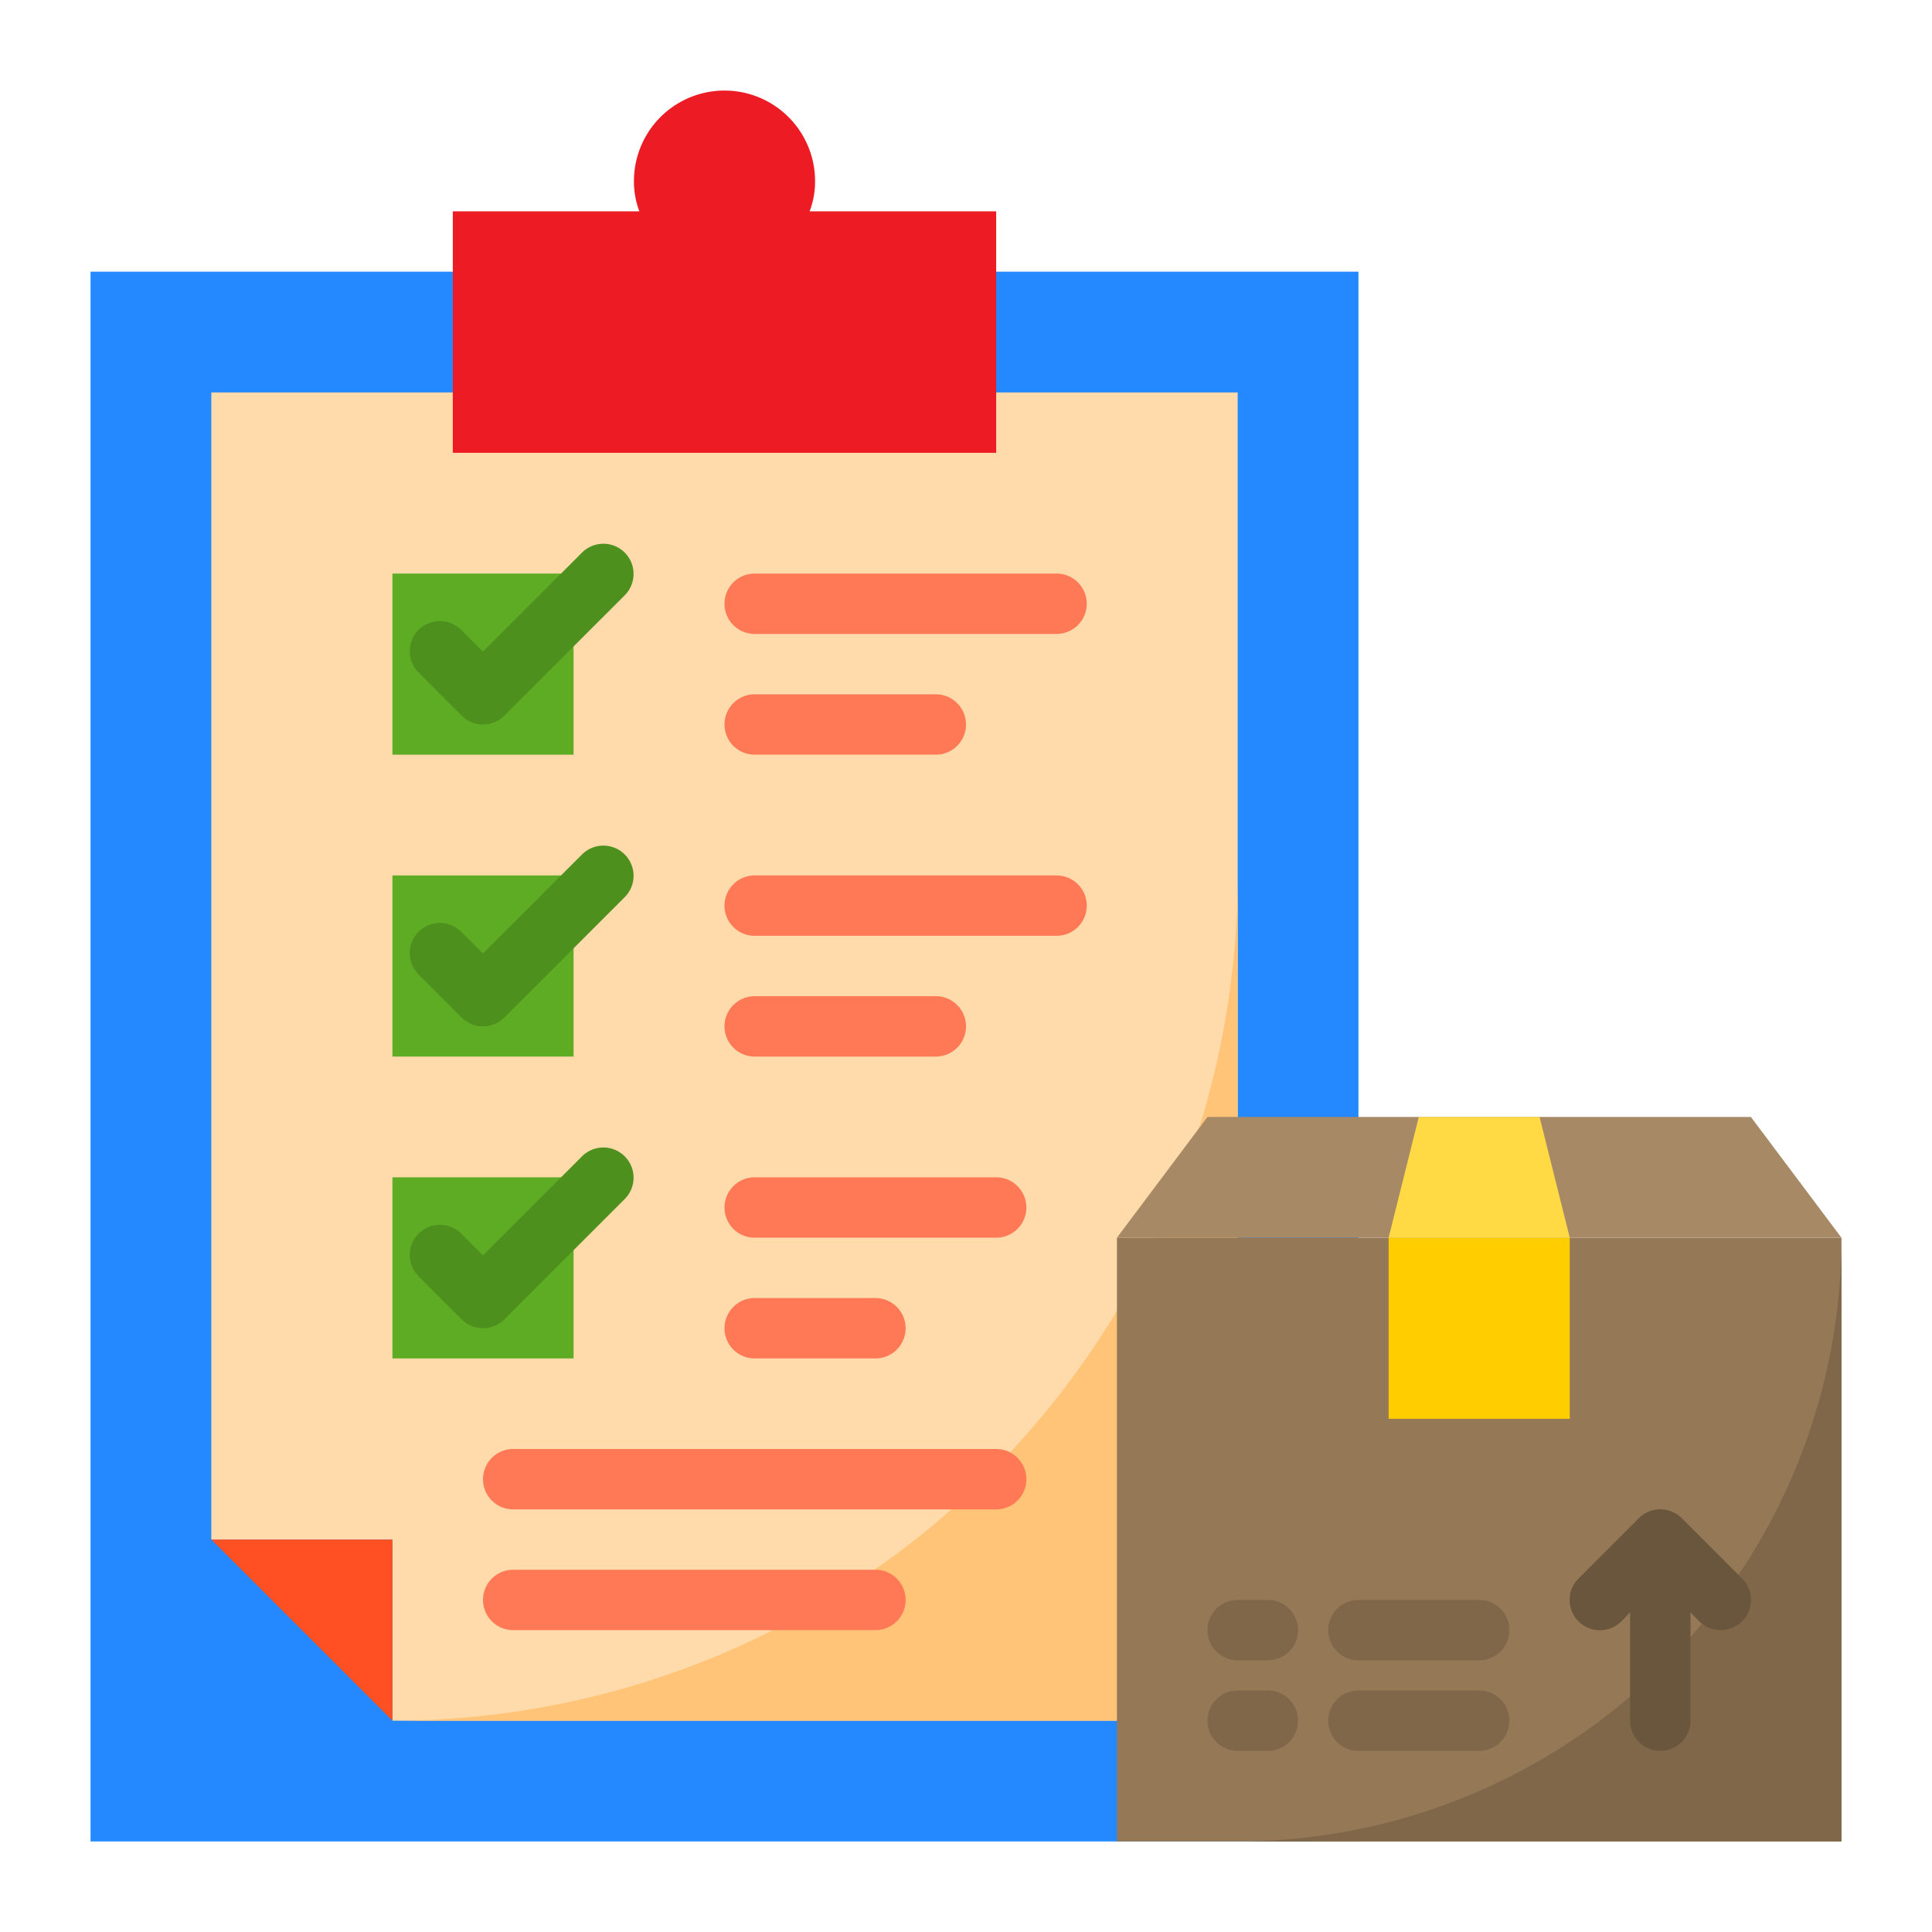 <svg height="512" viewBox="0 0 64 64" width="512" xmlns="http://www.w3.org/2000/svg"><g id="delivery-logistic-clipboard-check_list-file" data-name="delivery-logistic-clipboard-check list-file"><path d="m3 9h42v52h-42z" fill="#2488ff"/><path d="m7 13v38h6v6h28v-44z" fill="#ffdaaa"/><path d="m13 57h28v-28a28 28 0 0 1 -28 28z" fill="#ffc477"/><path d="m15 15h18v-8h-6.18a2.772 2.772 0 0 0 .18-1 3 3 0 0 0 -6 0 2.772 2.772 0 0 0 .18 1h-6.18z" fill="#ed1c24"/><path d="m13 19v6h6v-5-1z" fill="#5eac24"/><path d="m13 35h6v-5-1h-6z" fill="#5eac24"/><path d="m13 45h6v-5-1h-6z" fill="#5eac24"/><path d="m37 41h24v20h-24z" fill="#957856"/><path d="m41 61h20v-20a20 20 0 0 1 -20 20z" fill="#806749"/><path d="m61 41h-24l3-4h18z" fill="#a78966"/><path d="m46 41h6v6h-6z" fill="#ffcd00"/><path d="m52 41-1-4h-4l-1 4z" fill="#ffda44"/><path d="m7 51 6 6v-6z" fill="#ff5023"/><path d="m42 53h-1a1 1 0 0 0 0 2h1a1 1 0 0 0 0-2z" fill="#806749"/><path d="m49 53h-4a1 1 0 0 0 0 2h4a1 1 0 0 0 0-2z" fill="#806749"/><path d="m42 56h-1a1 1 0 0 0 0 2h1a1 1 0 0 0 0-2z" fill="#806749"/><path d="m49 56h-4a1 1 0 0 0 0 2h4a1 1 0 0 0 0-2z" fill="#806749"/><path d="m57.71 53.71a1.014 1.014 0 0 1 -1.42 0l-.29-.3v3.59a1 1 0 0 1 -2 0v-3.59l-.29.3a1 1 0 0 1 -1.42-1.42l2-2a1.008 1.008 0 0 1 1.42 0l2 2a1.008 1.008 0 0 1 0 1.42z" fill="#6a563d"/><path d="m16 24a1 1 0 0 1 -.707-.293l-1.414-1.414a1 1 0 1 1 1.414-1.414l.707.707 3.293-3.293a1 1 0 0 1 1.414 1.414l-4 4a1 1 0 0 1 -.707.293z" fill="#4e901e"/><path d="m16 34a1 1 0 0 1 -.707-.293l-1.414-1.414a1 1 0 1 1 1.414-1.414l.707.707 3.293-3.293a1 1 0 0 1 1.414 1.414l-4 4a1 1 0 0 1 -.707.293z" fill="#4e901e"/><path d="m16 44a1 1 0 0 1 -.707-.293l-1.414-1.414a1 1 0 1 1 1.414-1.414l.707.707 3.293-3.293a1 1 0 0 1 1.414 1.414l-4 4a1 1 0 0 1 -.707.293z" fill="#4e901e"/><g fill="#ff7956"><path d="m25 21h10a1 1 0 0 0 0-2h-10a1 1 0 0 0 0 2z"/><path d="m25 25h6a1 1 0 0 0 0-2h-6a1 1 0 0 0 0 2z"/><path d="m25 31h10a1 1 0 0 0 0-2h-10a1 1 0 0 0 0 2z"/><path d="m25 35h6a1 1 0 0 0 0-2h-6a1 1 0 0 0 0 2z"/><path d="m25 41h8a1 1 0 0 0 0-2h-8a1 1 0 0 0 0 2z"/><path d="m25 45h4a1 1 0 0 0 0-2h-4a1 1 0 0 0 0 2z"/><path d="m33 48h-16a1 1 0 0 0 0 2h16a1 1 0 0 0 0-2z"/><path d="m29 52h-12a1 1 0 0 0 0 2h12a1 1 0 0 0 0-2z"/></g></g></svg>